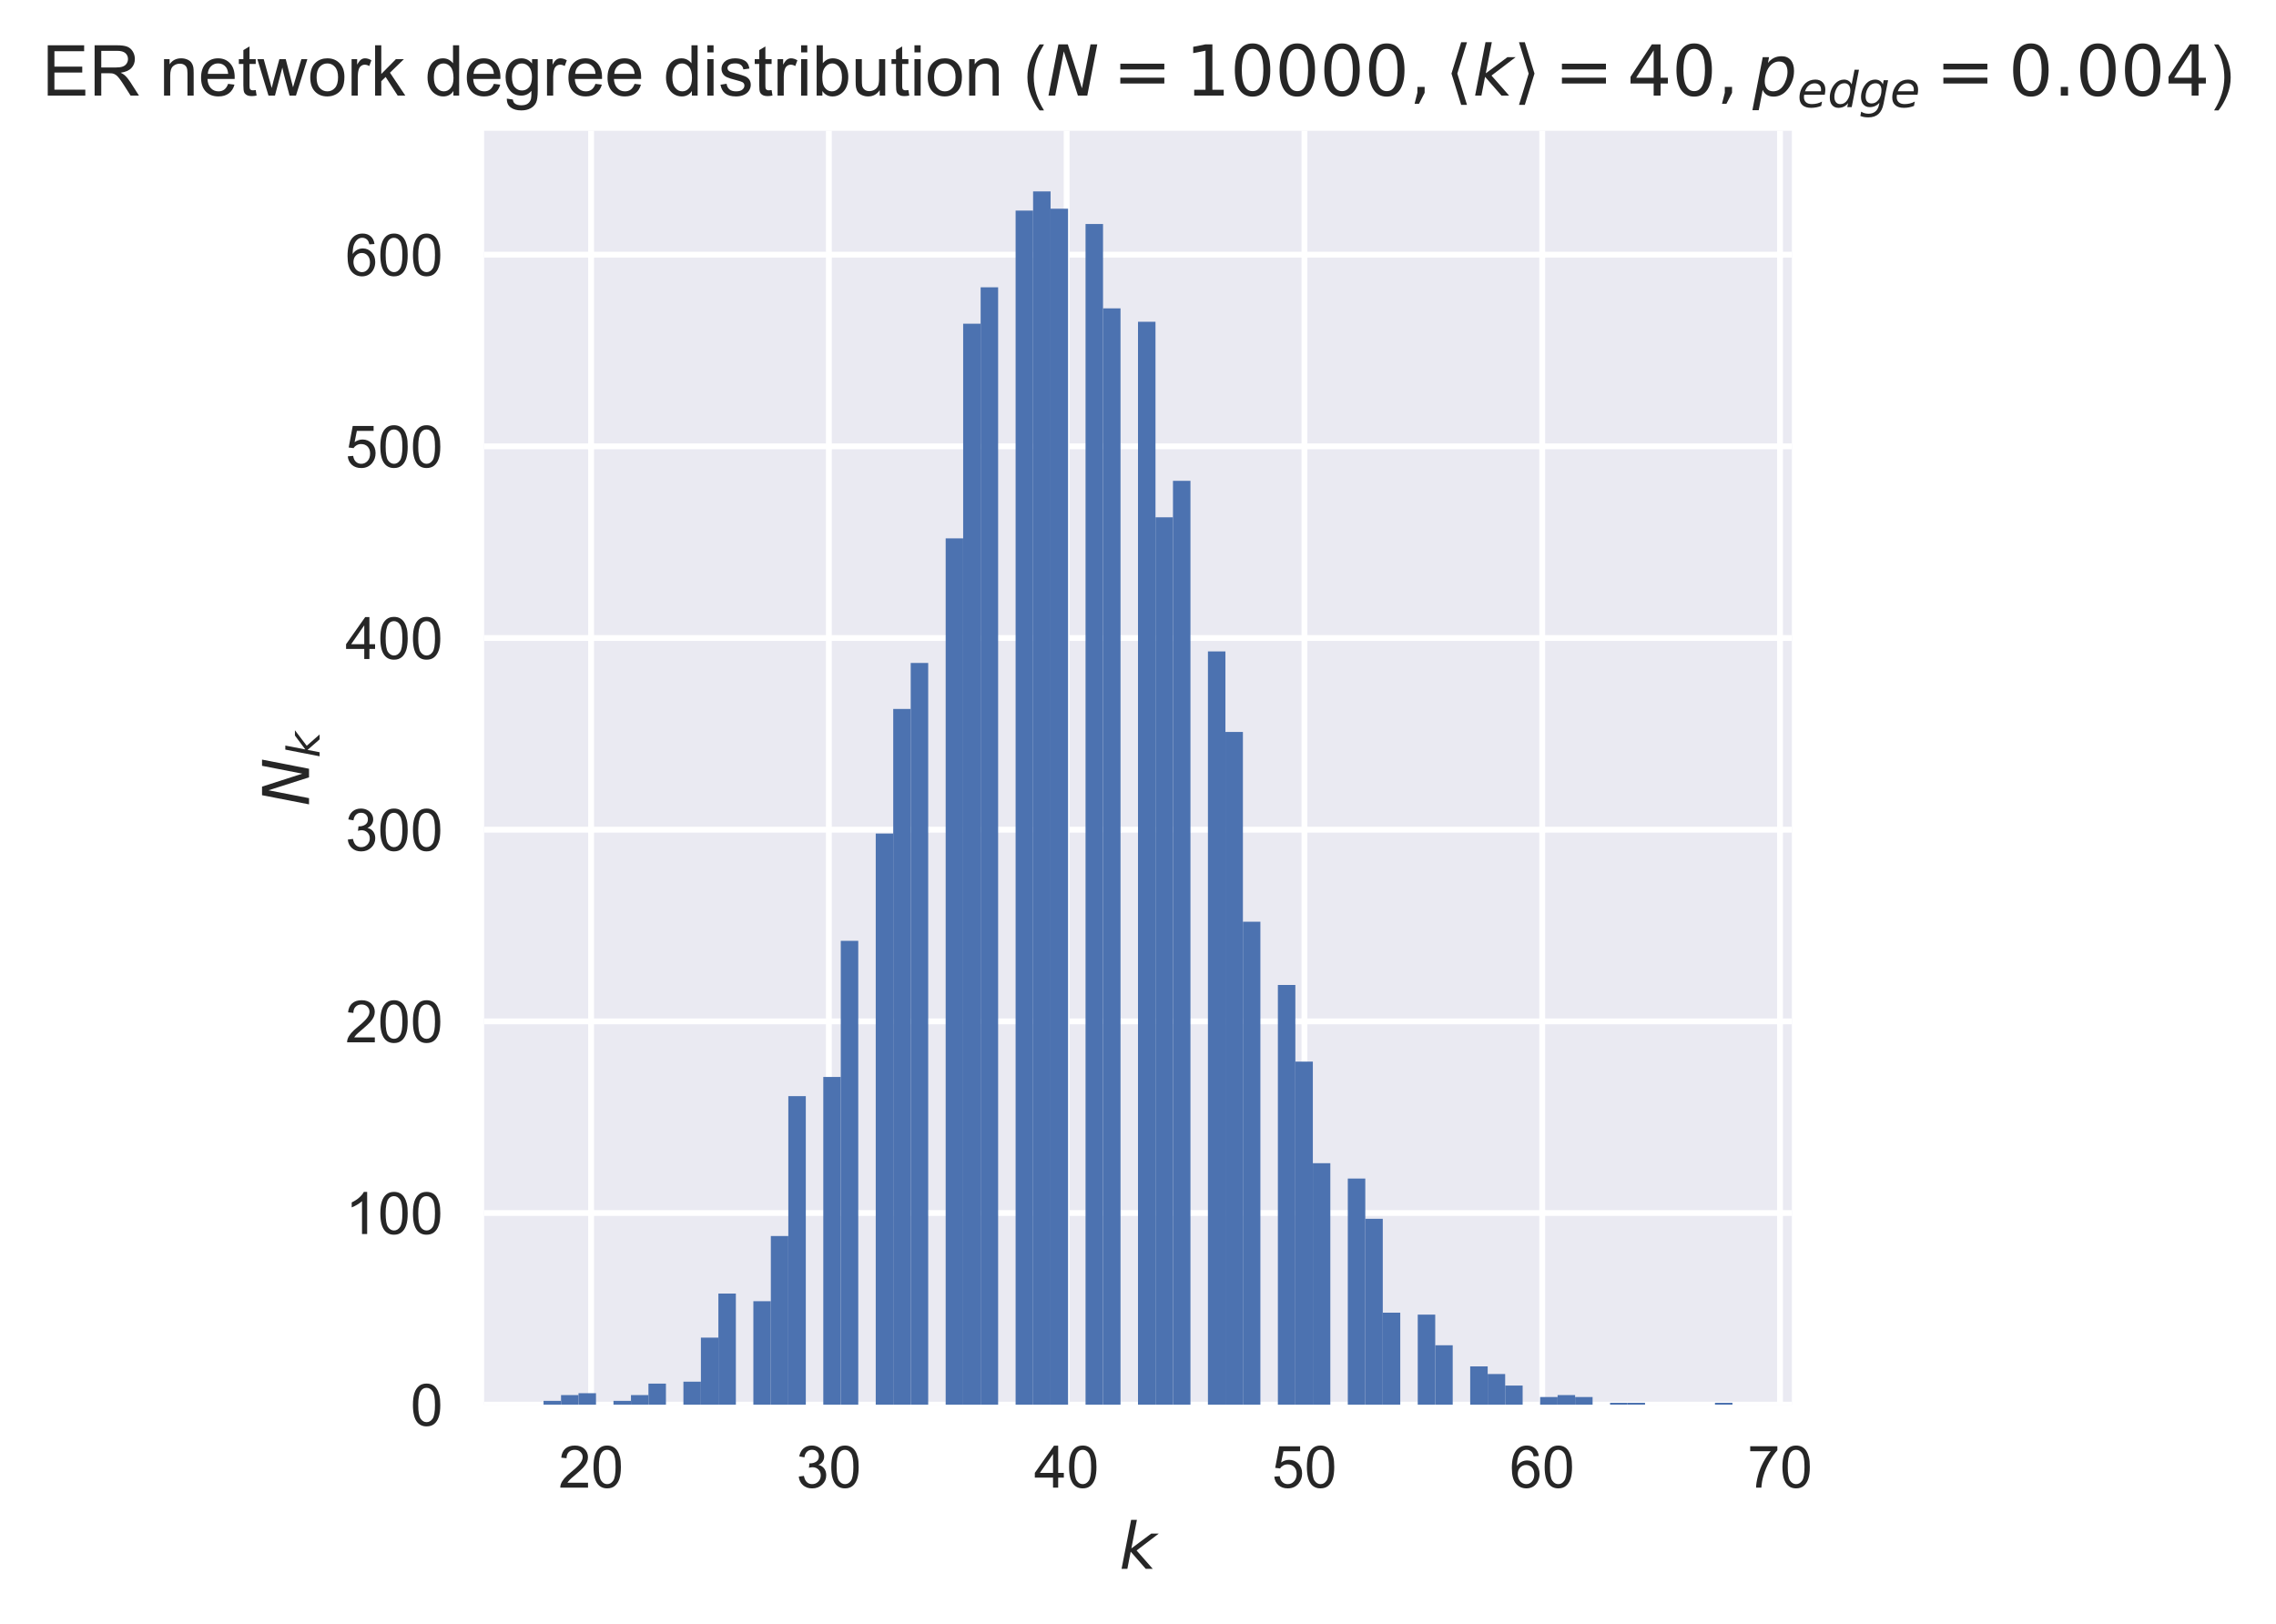 <?xml version="1.0" encoding="utf-8" standalone="no"?>
<!DOCTYPE svg PUBLIC "-//W3C//DTD SVG 1.1//EN"
  "http://www.w3.org/Graphics/SVG/1.1/DTD/svg11.dtd">
<!-- Created with matplotlib (https://matplotlib.org/) -->
<svg height="277.165pt" version="1.1" viewBox="0 0 388.44 277.165" width="388.44pt" xmlns="http://www.w3.org/2000/svg" xmlns:xlink="http://www.w3.org/1999/xlink">
 <defs>
  <style type="text/css">
*{stroke-linecap:butt;stroke-linejoin:round;}
  </style>
 </defs>
 <g id="figure_1">
  <g id="patch_1">
   <path d="M 0 277.165 
L 388.44 277.165 
L 388.44 0 
L 0 0 
z
" style="fill:#ffffff;"/>
  </g>
  <g id="axes_1">
   <g id="patch_2">
    <path d="M 82.62 239.76 
L 305.82 239.76 
L 305.82 22.32 
L 82.62 22.32 
z
" style="fill:#eaeaf2;"/>
   </g>
   <g id="matplotlib.axis_1">
    <g id="xtick_1">
     <g id="line2d_1">
      <path clip-path="url(#pce5bb30e18)" d="M 100.882 239.76 
L 100.882 22.32 
" style="fill:none;stroke:#ffffff;stroke-linecap:round;"/>
     </g>
     <g id="line2d_2"/>
     <g id="text_1">
      <!-- 20 -->
      <defs>
       <path d="M 50.344 8.453 
L 50.344 0 
L 3.031 0 
Q 2.938 3.172 4.047 6.109 
Q 5.859 10.938 9.828 15.625 
Q 13.812 20.312 21.344 26.469 
Q 33.016 36.031 37.109 41.625 
Q 41.219 47.219 41.219 52.203 
Q 41.219 57.422 37.469 61 
Q 33.734 64.594 27.734 64.594 
Q 21.391 64.594 17.578 60.781 
Q 13.766 56.984 13.719 50.25 
L 4.688 51.172 
Q 5.609 61.281 11.656 66.578 
Q 17.719 71.875 27.938 71.875 
Q 38.234 71.875 44.234 66.156 
Q 50.25 60.453 50.25 52 
Q 50.25 47.703 48.484 43.547 
Q 46.734 39.406 42.656 34.812 
Q 38.578 30.219 29.109 22.219 
Q 21.188 15.578 18.938 13.203 
Q 16.703 10.844 15.234 8.453 
z
" id="ArialMT-50"/>
       <path d="M 4.156 35.297 
Q 4.156 48 6.766 55.734 
Q 9.375 63.484 14.516 67.672 
Q 19.672 71.875 27.484 71.875 
Q 33.25 71.875 37.594 69.547 
Q 41.938 67.234 44.766 62.859 
Q 47.609 58.5 49.219 52.219 
Q 50.828 45.953 50.828 35.297 
Q 50.828 22.703 48.234 14.969 
Q 45.656 7.234 40.5 3 
Q 35.359 -1.219 27.484 -1.219 
Q 17.141 -1.219 11.234 6.203 
Q 4.156 15.141 4.156 35.297 
z
M 13.188 35.297 
Q 13.188 17.672 17.312 11.828 
Q 21.438 6 27.484 6 
Q 33.547 6 37.672 11.859 
Q 41.797 17.719 41.797 35.297 
Q 41.797 52.984 37.672 58.781 
Q 33.547 64.594 27.391 64.594 
Q 21.344 64.594 17.719 59.469 
Q 13.188 52.938 13.188 35.297 
z
" id="ArialMT-48"/>
      </defs>
      <g style="fill:#262626;" transform="translate(95.321 253.918)scale(0.1 -0.1)">
       <use xlink:href="#ArialMT-50"/>
       <use x="55.615" xlink:href="#ArialMT-48"/>
      </g>
     </g>
    </g>
    <g id="xtick_2">
     <g id="line2d_3">
      <path clip-path="url(#pce5bb30e18)" d="M 141.464 239.76 
L 141.464 22.32 
" style="fill:none;stroke:#ffffff;stroke-linecap:round;"/>
     </g>
     <g id="line2d_4"/>
     <g id="text_2">
      <!-- 30 -->
      <defs>
       <path d="M 4.203 18.891 
L 12.984 20.062 
Q 14.5 12.594 18.141 9.297 
Q 21.781 6 27 6 
Q 33.203 6 37.469 10.297 
Q 41.75 14.594 41.75 20.953 
Q 41.75 27 37.797 30.922 
Q 33.844 34.859 27.734 34.859 
Q 25.25 34.859 21.531 33.891 
L 22.516 41.609 
Q 23.391 41.5 23.922 41.5 
Q 29.547 41.5 34.031 44.422 
Q 38.531 47.359 38.531 53.469 
Q 38.531 58.297 35.25 61.469 
Q 31.984 64.656 26.812 64.656 
Q 21.688 64.656 18.266 61.422 
Q 14.844 58.203 13.875 51.766 
L 5.078 53.328 
Q 6.688 62.156 12.391 67.016 
Q 18.109 71.875 26.609 71.875 
Q 32.469 71.875 37.391 69.359 
Q 42.328 66.844 44.938 62.5 
Q 47.562 58.156 47.562 53.266 
Q 47.562 48.641 45.062 44.828 
Q 42.578 41.016 37.703 38.766 
Q 44.047 37.312 47.562 32.688 
Q 51.078 28.078 51.078 21.141 
Q 51.078 11.766 44.234 5.25 
Q 37.406 -1.266 26.953 -1.266 
Q 17.531 -1.266 11.297 4.344 
Q 5.078 9.969 4.203 18.891 
z
" id="ArialMT-51"/>
      </defs>
      <g style="fill:#262626;" transform="translate(135.903 253.918)scale(0.1 -0.1)">
       <use xlink:href="#ArialMT-51"/>
       <use x="55.615" xlink:href="#ArialMT-48"/>
      </g>
     </g>
    </g>
    <g id="xtick_3">
     <g id="line2d_5">
      <path clip-path="url(#pce5bb30e18)" d="M 182.045 239.76 
L 182.045 22.32 
" style="fill:none;stroke:#ffffff;stroke-linecap:round;"/>
     </g>
     <g id="line2d_6"/>
     <g id="text_3">
      <!-- 40 -->
      <defs>
       <path d="M 32.328 0 
L 32.328 17.141 
L 1.266 17.141 
L 1.266 25.203 
L 33.938 71.578 
L 41.109 71.578 
L 41.109 25.203 
L 50.781 25.203 
L 50.781 17.141 
L 41.109 17.141 
L 41.109 0 
z
M 32.328 25.203 
L 32.328 57.469 
L 9.906 25.203 
z
" id="ArialMT-52"/>
      </defs>
      <g style="fill:#262626;" transform="translate(176.485 253.918)scale(0.1 -0.1)">
       <use xlink:href="#ArialMT-52"/>
       <use x="55.615" xlink:href="#ArialMT-48"/>
      </g>
     </g>
    </g>
    <g id="xtick_4">
     <g id="line2d_7">
      <path clip-path="url(#pce5bb30e18)" d="M 222.627 239.76 
L 222.627 22.32 
" style="fill:none;stroke:#ffffff;stroke-linecap:round;"/>
     </g>
     <g id="line2d_8"/>
     <g id="text_4">
      <!-- 50 -->
      <defs>
       <path d="M 4.156 18.75 
L 13.375 19.531 
Q 14.406 12.797 18.141 9.391 
Q 21.875 6 27.156 6 
Q 33.5 6 37.891 10.781 
Q 42.281 15.578 42.281 23.484 
Q 42.281 31 38.062 35.344 
Q 33.844 39.703 27 39.703 
Q 22.75 39.703 19.328 37.766 
Q 15.922 35.844 13.969 32.766 
L 5.719 33.844 
L 12.641 70.609 
L 48.25 70.609 
L 48.25 62.203 
L 19.672 62.203 
L 15.828 42.969 
Q 22.266 47.469 29.344 47.469 
Q 38.719 47.469 45.156 40.969 
Q 51.609 34.469 51.609 24.266 
Q 51.609 14.547 45.953 7.469 
Q 39.062 -1.219 27.156 -1.219 
Q 17.391 -1.219 11.203 4.25 
Q 5.031 9.719 4.156 18.75 
z
" id="ArialMT-53"/>
      </defs>
      <g style="fill:#262626;" transform="translate(217.066 253.918)scale(0.1 -0.1)">
       <use xlink:href="#ArialMT-53"/>
       <use x="55.615" xlink:href="#ArialMT-48"/>
      </g>
     </g>
    </g>
    <g id="xtick_5">
     <g id="line2d_9">
      <path clip-path="url(#pce5bb30e18)" d="M 263.209 239.76 
L 263.209 22.32 
" style="fill:none;stroke:#ffffff;stroke-linecap:round;"/>
     </g>
     <g id="line2d_10"/>
     <g id="text_5">
      <!-- 60 -->
      <defs>
       <path d="M 49.75 54.047 
L 41.016 53.375 
Q 39.844 58.547 37.703 60.891 
Q 34.125 64.656 28.906 64.656 
Q 24.703 64.656 21.531 62.312 
Q 17.391 59.281 14.984 53.469 
Q 12.594 47.656 12.5 36.922 
Q 15.672 41.75 20.266 44.094 
Q 24.859 46.438 29.891 46.438 
Q 38.672 46.438 44.844 39.969 
Q 51.031 33.5 51.031 23.25 
Q 51.031 16.5 48.125 10.719 
Q 45.219 4.938 40.141 1.859 
Q 35.062 -1.219 28.609 -1.219 
Q 17.625 -1.219 10.688 6.859 
Q 3.766 14.938 3.766 33.5 
Q 3.766 54.25 11.422 63.672 
Q 18.109 71.875 29.438 71.875 
Q 37.891 71.875 43.281 67.141 
Q 48.688 62.406 49.75 54.047 
z
M 13.875 23.188 
Q 13.875 18.656 15.797 14.5 
Q 17.719 10.359 21.188 8.172 
Q 24.656 6 28.469 6 
Q 34.031 6 38.031 10.484 
Q 42.047 14.984 42.047 22.703 
Q 42.047 30.125 38.078 34.391 
Q 34.125 38.672 28.125 38.672 
Q 22.172 38.672 18.016 34.391 
Q 13.875 30.125 13.875 23.188 
z
" id="ArialMT-54"/>
      </defs>
      <g style="fill:#262626;" transform="translate(257.648 253.918)scale(0.1 -0.1)">
       <use xlink:href="#ArialMT-54"/>
       <use x="55.615" xlink:href="#ArialMT-48"/>
      </g>
     </g>
    </g>
    <g id="xtick_6">
     <g id="line2d_11">
      <path clip-path="url(#pce5bb30e18)" d="M 303.791 239.76 
L 303.791 22.32 
" style="fill:none;stroke:#ffffff;stroke-linecap:round;"/>
     </g>
     <g id="line2d_12"/>
     <g id="text_6">
      <!-- 70 -->
      <defs>
       <path d="M 4.734 62.203 
L 4.734 70.656 
L 51.078 70.656 
L 51.078 63.812 
Q 44.234 56.547 37.516 44.484 
Q 30.812 32.422 27.156 19.672 
Q 24.516 10.688 23.781 0 
L 14.75 0 
Q 14.891 8.453 18.062 20.406 
Q 21.234 32.375 27.172 43.484 
Q 33.109 54.594 39.797 62.203 
z
" id="ArialMT-55"/>
      </defs>
      <g style="fill:#262626;" transform="translate(298.23 253.918)scale(0.1 -0.1)">
       <use xlink:href="#ArialMT-55"/>
       <use x="55.615" xlink:href="#ArialMT-48"/>
      </g>
     </g>
    </g>
    <g id="text_7">
     <!-- $k$ -->
     <defs>
      <path d="M 18.312 75.984 
L 27.297 75.984 
L 18.703 31.688 
L 49.516 54.688 
L 61.188 54.688 
L 26.812 28.516 
L 51.906 0 
L 41.016 0 
L 17.672 26.703 
L 12.5 0 
L 3.516 0 
z
" id="DejaVuSans-Oblique-107"/>
     </defs>
     <g style="fill:#262626;" transform="translate(191.03 267.779)scale(0.11 -0.11)">
      <use transform="translate(0 0.016)" xlink:href="#DejaVuSans-Oblique-107"/>
     </g>
    </g>
   </g>
   <g id="matplotlib.axis_2">
    <g id="ytick_1">
     <g id="line2d_13">
      <path clip-path="url(#pce5bb30e18)" d="M 82.62 239.76 
L 305.82 239.76 
" style="fill:none;stroke:#ffffff;stroke-linecap:round;"/>
     </g>
     <g id="line2d_14"/>
     <g id="text_8">
      <!-- 0 -->
      <g style="fill:#262626;" transform="translate(70.059 243.339)scale(0.1 -0.1)">
       <use xlink:href="#ArialMT-48"/>
      </g>
     </g>
    </g>
    <g id="ytick_2">
     <g id="line2d_15">
      <path clip-path="url(#pce5bb30e18)" d="M 82.62 207.045 
L 305.82 207.045 
" style="fill:none;stroke:#ffffff;stroke-linecap:round;"/>
     </g>
     <g id="line2d_16"/>
     <g id="text_9">
      <!-- 100 -->
      <defs>
       <path d="M 37.25 0 
L 28.469 0 
L 28.469 56 
Q 25.297 52.984 20.141 49.953 
Q 14.984 46.922 10.891 45.406 
L 10.891 53.906 
Q 18.266 57.375 23.781 62.297 
Q 29.297 67.234 31.594 71.875 
L 37.25 71.875 
z
" id="ArialMT-49"/>
      </defs>
      <g style="fill:#262626;" transform="translate(58.937 210.624)scale(0.1 -0.1)">
       <use xlink:href="#ArialMT-49"/>
       <use x="55.615" xlink:href="#ArialMT-48"/>
       <use x="111.23" xlink:href="#ArialMT-48"/>
      </g>
     </g>
    </g>
    <g id="ytick_3">
     <g id="line2d_17">
      <path clip-path="url(#pce5bb30e18)" d="M 82.62 174.33 
L 305.82 174.33 
" style="fill:none;stroke:#ffffff;stroke-linecap:round;"/>
     </g>
     <g id="line2d_18"/>
     <g id="text_10">
      <!-- 200 -->
      <g style="fill:#262626;" transform="translate(58.937 177.909)scale(0.1 -0.1)">
       <use xlink:href="#ArialMT-50"/>
       <use x="55.615" xlink:href="#ArialMT-48"/>
       <use x="111.23" xlink:href="#ArialMT-48"/>
      </g>
     </g>
    </g>
    <g id="ytick_4">
     <g id="line2d_19">
      <path clip-path="url(#pce5bb30e18)" d="M 82.62 141.615 
L 305.82 141.615 
" style="fill:none;stroke:#ffffff;stroke-linecap:round;"/>
     </g>
     <g id="line2d_20"/>
     <g id="text_11">
      <!-- 300 -->
      <g style="fill:#262626;" transform="translate(58.937 145.194)scale(0.1 -0.1)">
       <use xlink:href="#ArialMT-51"/>
       <use x="55.615" xlink:href="#ArialMT-48"/>
       <use x="111.23" xlink:href="#ArialMT-48"/>
      </g>
     </g>
    </g>
    <g id="ytick_5">
     <g id="line2d_21">
      <path clip-path="url(#pce5bb30e18)" d="M 82.62 108.9 
L 305.82 108.9 
" style="fill:none;stroke:#ffffff;stroke-linecap:round;"/>
     </g>
     <g id="line2d_22"/>
     <g id="text_12">
      <!-- 400 -->
      <g style="fill:#262626;" transform="translate(58.937 112.479)scale(0.1 -0.1)">
       <use xlink:href="#ArialMT-52"/>
       <use x="55.615" xlink:href="#ArialMT-48"/>
       <use x="111.23" xlink:href="#ArialMT-48"/>
      </g>
     </g>
    </g>
    <g id="ytick_6">
     <g id="line2d_23">
      <path clip-path="url(#pce5bb30e18)" d="M 82.62 76.185 
L 305.82 76.185 
" style="fill:none;stroke:#ffffff;stroke-linecap:round;"/>
     </g>
     <g id="line2d_24"/>
     <g id="text_13">
      <!-- 500 -->
      <g style="fill:#262626;" transform="translate(58.937 79.764)scale(0.1 -0.1)">
       <use xlink:href="#ArialMT-53"/>
       <use x="55.615" xlink:href="#ArialMT-48"/>
       <use x="111.23" xlink:href="#ArialMT-48"/>
      </g>
     </g>
    </g>
    <g id="ytick_7">
     <g id="line2d_25">
      <path clip-path="url(#pce5bb30e18)" d="M 82.62 43.47 
L 305.82 43.47 
" style="fill:none;stroke:#ffffff;stroke-linecap:round;"/>
     </g>
     <g id="line2d_26"/>
     <g id="text_14">
      <!-- 600 -->
      <g style="fill:#262626;" transform="translate(58.937 47.049)scale(0.1 -0.1)">
       <use xlink:href="#ArialMT-54"/>
       <use x="55.615" xlink:href="#ArialMT-48"/>
       <use x="111.23" xlink:href="#ArialMT-48"/>
      </g>
     </g>
    </g>
    <g id="text_15">
     <!-- $N_k$ -->
     <defs>
      <path d="M 16.891 72.906 
L 30.172 72.906 
L 50.297 10.406 
L 62.5 72.906 
L 72.125 72.906 
L 57.906 0 
L 44.578 0 
L 24.516 62.891 
L 12.312 0 
L 2.688 0 
z
" id="DejaVuSans-Oblique-78"/>
     </defs>
     <g style="fill:#262626;" transform="translate(52.751 137.585)rotate(-90)scale(0.11 -0.11)">
      <use transform="translate(0 0.094)" xlink:href="#DejaVuSans-Oblique-78"/>
      <use transform="translate(74.805 -16.312)scale(0.7)" xlink:href="#DejaVuSans-Oblique-107"/>
     </g>
    </g>
   </g>
   <g id="patch_3">
    <path clip-path="url(#pce5bb30e18)" d="M 92.765 239.76 
L 95.749 239.76 
L 95.749 239.106 
L 92.765 239.106 
z
" style="fill:#4c72b0;"/>
   </g>
   <g id="patch_4">
    <path clip-path="url(#pce5bb30e18)" d="M 95.749 239.76 
L 98.733 239.76 
L 98.733 238.124 
L 95.749 238.124 
z
" style="fill:#4c72b0;"/>
   </g>
   <g id="patch_5">
    <path clip-path="url(#pce5bb30e18)" d="M 98.733 239.76 
L 101.717 239.76 
L 101.717 237.797 
L 98.733 237.797 
z
" style="fill:#4c72b0;"/>
   </g>
   <g id="patch_6">
    <path clip-path="url(#pce5bb30e18)" d="M 101.717 239.76 
L 104.701 239.76 
L 104.701 239.76 
L 101.717 239.76 
z
" style="fill:#4c72b0;"/>
   </g>
   <g id="patch_7">
    <path clip-path="url(#pce5bb30e18)" d="M 104.701 239.76 
L 107.685 239.76 
L 107.685 239.106 
L 104.701 239.106 
z
" style="fill:#4c72b0;"/>
   </g>
   <g id="patch_8">
    <path clip-path="url(#pce5bb30e18)" d="M 107.685 239.76 
L 110.669 239.76 
L 110.669 238.124 
L 107.685 238.124 
z
" style="fill:#4c72b0;"/>
   </g>
   <g id="patch_9">
    <path clip-path="url(#pce5bb30e18)" d="M 110.669 239.76 
L 113.653 239.76 
L 113.653 236.161 
L 110.669 236.161 
z
" style="fill:#4c72b0;"/>
   </g>
   <g id="patch_10">
    <path clip-path="url(#pce5bb30e18)" d="M 113.653 239.76 
L 116.637 239.76 
L 116.637 239.76 
L 113.653 239.76 
z
" style="fill:#4c72b0;"/>
   </g>
   <g id="patch_11">
    <path clip-path="url(#pce5bb30e18)" d="M 116.637 239.76 
L 119.621 239.76 
L 119.621 235.834 
L 116.637 235.834 
z
" style="fill:#4c72b0;"/>
   </g>
   <g id="patch_12">
    <path clip-path="url(#pce5bb30e18)" d="M 119.621 239.76 
L 122.605 239.76 
L 122.605 228.31 
L 119.621 228.31 
z
" style="fill:#4c72b0;"/>
   </g>
   <g id="patch_13">
    <path clip-path="url(#pce5bb30e18)" d="M 122.605 239.76 
L 125.589 239.76 
L 125.589 220.785 
L 122.605 220.785 
z
" style="fill:#4c72b0;"/>
   </g>
   <g id="patch_14">
    <path clip-path="url(#pce5bb30e18)" d="M 125.589 239.76 
L 128.573 239.76 
L 128.573 239.76 
L 125.589 239.76 
z
" style="fill:#4c72b0;"/>
   </g>
   <g id="patch_15">
    <path clip-path="url(#pce5bb30e18)" d="M 128.573 239.76 
L 131.557 239.76 
L 131.557 222.094 
L 128.573 222.094 
z
" style="fill:#4c72b0;"/>
   </g>
   <g id="patch_16">
    <path clip-path="url(#pce5bb30e18)" d="M 131.557 239.76 
L 134.541 239.76 
L 134.541 210.971 
L 131.557 210.971 
z
" style="fill:#4c72b0;"/>
   </g>
   <g id="patch_17">
    <path clip-path="url(#pce5bb30e18)" d="M 134.541 239.76 
L 137.525 239.76 
L 137.525 187.089 
L 134.541 187.089 
z
" style="fill:#4c72b0;"/>
   </g>
   <g id="patch_18">
    <path clip-path="url(#pce5bb30e18)" d="M 137.525 239.76 
L 140.509 239.76 
L 140.509 239.76 
L 137.525 239.76 
z
" style="fill:#4c72b0;"/>
   </g>
   <g id="patch_19">
    <path clip-path="url(#pce5bb30e18)" d="M 140.509 239.76 
L 143.493 239.76 
L 143.493 183.817 
L 140.509 183.817 
z
" style="fill:#4c72b0;"/>
   </g>
   <g id="patch_20">
    <path clip-path="url(#pce5bb30e18)" d="M 143.493 239.76 
L 146.477 239.76 
L 146.477 160.59 
L 143.493 160.59 
z
" style="fill:#4c72b0;"/>
   </g>
   <g id="patch_21">
    <path clip-path="url(#pce5bb30e18)" d="M 146.477 239.76 
L 149.461 239.76 
L 149.461 239.76 
L 146.477 239.76 
z
" style="fill:#4c72b0;"/>
   </g>
   <g id="patch_22">
    <path clip-path="url(#pce5bb30e18)" d="M 149.461 239.76 
L 152.445 239.76 
L 152.445 142.269 
L 149.461 142.269 
z
" style="fill:#4c72b0;"/>
   </g>
   <g id="patch_23">
    <path clip-path="url(#pce5bb30e18)" d="M 152.445 239.76 
L 155.429 239.76 
L 155.429 121.005 
L 152.445 121.005 
z
" style="fill:#4c72b0;"/>
   </g>
   <g id="patch_24">
    <path clip-path="url(#pce5bb30e18)" d="M 155.429 239.76 
L 158.413 239.76 
L 158.413 113.153 
L 155.429 113.153 
z
" style="fill:#4c72b0;"/>
   </g>
   <g id="patch_25">
    <path clip-path="url(#pce5bb30e18)" d="M 158.413 239.76 
L 161.396 239.76 
L 161.396 239.76 
L 158.413 239.76 
z
" style="fill:#4c72b0;"/>
   </g>
   <g id="patch_26">
    <path clip-path="url(#pce5bb30e18)" d="M 161.396 239.76 
L 164.38 239.76 
L 164.38 91.888 
L 161.396 91.888 
z
" style="fill:#4c72b0;"/>
   </g>
   <g id="patch_27">
    <path clip-path="url(#pce5bb30e18)" d="M 164.38 239.76 
L 167.364 239.76 
L 167.364 55.248 
L 164.38 55.248 
z
" style="fill:#4c72b0;"/>
   </g>
   <g id="patch_28">
    <path clip-path="url(#pce5bb30e18)" d="M 167.364 239.76 
L 170.348 239.76 
L 170.348 49.032 
L 167.364 49.032 
z
" style="fill:#4c72b0;"/>
   </g>
   <g id="patch_29">
    <path clip-path="url(#pce5bb30e18)" d="M 170.348 239.76 
L 173.332 239.76 
L 173.332 239.76 
L 170.348 239.76 
z
" style="fill:#4c72b0;"/>
   </g>
   <g id="patch_30">
    <path clip-path="url(#pce5bb30e18)" d="M 173.332 239.76 
L 176.316 239.76 
L 176.316 35.946 
L 173.332 35.946 
z
" style="fill:#4c72b0;"/>
   </g>
   <g id="patch_31">
    <path clip-path="url(#pce5bb30e18)" d="M 176.316 239.76 
L 179.3 239.76 
L 179.3 32.674 
L 176.316 32.674 
z
" style="fill:#4c72b0;"/>
   </g>
   <g id="patch_32">
    <path clip-path="url(#pce5bb30e18)" d="M 179.3 239.76 
L 182.284 239.76 
L 182.284 35.619 
L 179.3 35.619 
z
" style="fill:#4c72b0;"/>
   </g>
   <g id="patch_33">
    <path clip-path="url(#pce5bb30e18)" d="M 182.284 239.76 
L 185.268 239.76 
L 185.268 239.76 
L 182.284 239.76 
z
" style="fill:#4c72b0;"/>
   </g>
   <g id="patch_34">
    <path clip-path="url(#pce5bb30e18)" d="M 185.268 239.76 
L 188.252 239.76 
L 188.252 38.236 
L 185.268 38.236 
z
" style="fill:#4c72b0;"/>
   </g>
   <g id="patch_35">
    <path clip-path="url(#pce5bb30e18)" d="M 188.252 239.76 
L 191.236 239.76 
L 191.236 52.63 
L 188.252 52.63 
z
" style="fill:#4c72b0;"/>
   </g>
   <g id="patch_36">
    <path clip-path="url(#pce5bb30e18)" d="M 191.236 239.76 
L 194.22 239.76 
L 194.22 239.76 
L 191.236 239.76 
z
" style="fill:#4c72b0;"/>
   </g>
   <g id="patch_37">
    <path clip-path="url(#pce5bb30e18)" d="M 194.22 239.76 
L 197.204 239.76 
L 197.204 54.92 
L 194.22 54.92 
z
" style="fill:#4c72b0;"/>
   </g>
   <g id="patch_38">
    <path clip-path="url(#pce5bb30e18)" d="M 197.204 239.76 
L 200.188 239.76 
L 200.188 88.29 
L 197.204 88.29 
z
" style="fill:#4c72b0;"/>
   </g>
   <g id="patch_39">
    <path clip-path="url(#pce5bb30e18)" d="M 200.188 239.76 
L 203.172 239.76 
L 203.172 82.074 
L 200.188 82.074 
z
" style="fill:#4c72b0;"/>
   </g>
   <g id="patch_40">
    <path clip-path="url(#pce5bb30e18)" d="M 203.172 239.76 
L 206.156 239.76 
L 206.156 239.76 
L 203.172 239.76 
z
" style="fill:#4c72b0;"/>
   </g>
   <g id="patch_41">
    <path clip-path="url(#pce5bb30e18)" d="M 206.156 239.76 
L 209.14 239.76 
L 209.14 111.19 
L 206.156 111.19 
z
" style="fill:#4c72b0;"/>
   </g>
   <g id="patch_42">
    <path clip-path="url(#pce5bb30e18)" d="M 209.14 239.76 
L 212.124 239.76 
L 212.124 124.93 
L 209.14 124.93 
z
" style="fill:#4c72b0;"/>
   </g>
   <g id="patch_43">
    <path clip-path="url(#pce5bb30e18)" d="M 212.124 239.76 
L 215.108 239.76 
L 215.108 157.318 
L 212.124 157.318 
z
" style="fill:#4c72b0;"/>
   </g>
   <g id="patch_44">
    <path clip-path="url(#pce5bb30e18)" d="M 215.108 239.76 
L 218.092 239.76 
L 218.092 239.76 
L 215.108 239.76 
z
" style="fill:#4c72b0;"/>
   </g>
   <g id="patch_45">
    <path clip-path="url(#pce5bb30e18)" d="M 218.092 239.76 
L 221.076 239.76 
L 221.076 168.114 
L 218.092 168.114 
z
" style="fill:#4c72b0;"/>
   </g>
   <g id="patch_46">
    <path clip-path="url(#pce5bb30e18)" d="M 221.076 239.76 
L 224.06 239.76 
L 224.06 181.2 
L 221.076 181.2 
z
" style="fill:#4c72b0;"/>
   </g>
   <g id="patch_47">
    <path clip-path="url(#pce5bb30e18)" d="M 224.06 239.76 
L 227.044 239.76 
L 227.044 198.539 
L 224.06 198.539 
z
" style="fill:#4c72b0;"/>
   </g>
   <g id="patch_48">
    <path clip-path="url(#pce5bb30e18)" d="M 227.044 239.76 
L 230.027 239.76 
L 230.027 239.76 
L 227.044 239.76 
z
" style="fill:#4c72b0;"/>
   </g>
   <g id="patch_49">
    <path clip-path="url(#pce5bb30e18)" d="M 230.027 239.76 
L 233.011 239.76 
L 233.011 201.156 
L 230.027 201.156 
z
" style="fill:#4c72b0;"/>
   </g>
   <g id="patch_50">
    <path clip-path="url(#pce5bb30e18)" d="M 233.011 239.76 
L 235.995 239.76 
L 235.995 208.026 
L 233.011 208.026 
z
" style="fill:#4c72b0;"/>
   </g>
   <g id="patch_51">
    <path clip-path="url(#pce5bb30e18)" d="M 235.995 239.76 
L 238.979 239.76 
L 238.979 224.057 
L 235.995 224.057 
z
" style="fill:#4c72b0;"/>
   </g>
   <g id="patch_52">
    <path clip-path="url(#pce5bb30e18)" d="M 238.979 239.76 
L 241.963 239.76 
L 241.963 239.76 
L 238.979 239.76 
z
" style="fill:#4c72b0;"/>
   </g>
   <g id="patch_53">
    <path clip-path="url(#pce5bb30e18)" d="M 241.963 239.76 
L 244.947 239.76 
L 244.947 224.384 
L 241.963 224.384 
z
" style="fill:#4c72b0;"/>
   </g>
   <g id="patch_54">
    <path clip-path="url(#pce5bb30e18)" d="M 244.947 239.76 
L 247.931 239.76 
L 247.931 229.618 
L 244.947 229.618 
z
" style="fill:#4c72b0;"/>
   </g>
   <g id="patch_55">
    <path clip-path="url(#pce5bb30e18)" d="M 247.931 239.76 
L 250.915 239.76 
L 250.915 239.76 
L 247.931 239.76 
z
" style="fill:#4c72b0;"/>
   </g>
   <g id="patch_56">
    <path clip-path="url(#pce5bb30e18)" d="M 250.915 239.76 
L 253.899 239.76 
L 253.899 233.217 
L 250.915 233.217 
z
" style="fill:#4c72b0;"/>
   </g>
   <g id="patch_57">
    <path clip-path="url(#pce5bb30e18)" d="M 253.899 239.76 
L 256.883 239.76 
L 256.883 234.526 
L 253.899 234.526 
z
" style="fill:#4c72b0;"/>
   </g>
   <g id="patch_58">
    <path clip-path="url(#pce5bb30e18)" d="M 256.883 239.76 
L 259.867 239.76 
L 259.867 236.489 
L 256.883 236.489 
z
" style="fill:#4c72b0;"/>
   </g>
   <g id="patch_59">
    <path clip-path="url(#pce5bb30e18)" d="M 259.867 239.76 
L 262.851 239.76 
L 262.851 239.76 
L 259.867 239.76 
z
" style="fill:#4c72b0;"/>
   </g>
   <g id="patch_60">
    <path clip-path="url(#pce5bb30e18)" d="M 262.851 239.76 
L 265.835 239.76 
L 265.835 238.451 
L 262.851 238.451 
z
" style="fill:#4c72b0;"/>
   </g>
   <g id="patch_61">
    <path clip-path="url(#pce5bb30e18)" d="M 265.835 239.76 
L 268.819 239.76 
L 268.819 238.124 
L 265.835 238.124 
z
" style="fill:#4c72b0;"/>
   </g>
   <g id="patch_62">
    <path clip-path="url(#pce5bb30e18)" d="M 268.819 239.76 
L 271.803 239.76 
L 271.803 238.451 
L 268.819 238.451 
z
" style="fill:#4c72b0;"/>
   </g>
   <g id="patch_63">
    <path clip-path="url(#pce5bb30e18)" d="M 271.803 239.76 
L 274.787 239.76 
L 274.787 239.76 
L 271.803 239.76 
z
" style="fill:#4c72b0;"/>
   </g>
   <g id="patch_64">
    <path clip-path="url(#pce5bb30e18)" d="M 274.787 239.76 
L 277.771 239.76 
L 277.771 239.433 
L 274.787 239.433 
z
" style="fill:#4c72b0;"/>
   </g>
   <g id="patch_65">
    <path clip-path="url(#pce5bb30e18)" d="M 277.771 239.76 
L 280.755 239.76 
L 280.755 239.433 
L 277.771 239.433 
z
" style="fill:#4c72b0;"/>
   </g>
   <g id="patch_66">
    <path clip-path="url(#pce5bb30e18)" d="M 280.755 239.76 
L 283.739 239.76 
L 283.739 239.76 
L 280.755 239.76 
z
" style="fill:#4c72b0;"/>
   </g>
   <g id="patch_67">
    <path clip-path="url(#pce5bb30e18)" d="M 283.739 239.76 
L 286.723 239.76 
L 286.723 239.76 
L 283.739 239.76 
z
" style="fill:#4c72b0;"/>
   </g>
   <g id="patch_68">
    <path clip-path="url(#pce5bb30e18)" d="M 286.723 239.76 
L 289.707 239.76 
L 289.707 239.76 
L 286.723 239.76 
z
" style="fill:#4c72b0;"/>
   </g>
   <g id="patch_69">
    <path clip-path="url(#pce5bb30e18)" d="M 289.707 239.76 
L 292.691 239.76 
L 292.691 239.76 
L 289.707 239.76 
z
" style="fill:#4c72b0;"/>
   </g>
   <g id="patch_70">
    <path clip-path="url(#pce5bb30e18)" d="M 292.691 239.76 
L 295.675 239.76 
L 295.675 239.433 
L 292.691 239.433 
z
" style="fill:#4c72b0;"/>
   </g>
   <g id="patch_71">
    <path d="M 82.62 239.76 
L 82.62 22.32 
" style="fill:none;"/>
   </g>
   <g id="patch_72">
    <path d="M 305.82 239.76 
L 305.82 22.32 
" style="fill:none;"/>
   </g>
   <g id="patch_73">
    <path d="M 82.62 239.76 
L 305.82 239.76 
" style="fill:none;"/>
   </g>
   <g id="patch_74">
    <path d="M 82.62 22.32 
L 305.82 22.32 
" style="fill:none;"/>
   </g>
   <g id="text_16">
    <!-- ER network degree distribution ($N = 10000, \langle k \rangle = 40, p_{edge} = 0.004$) -->
    <defs>
     <path d="M 7.906 0 
L 7.906 71.578 
L 59.672 71.578 
L 59.672 63.141 
L 17.391 63.141 
L 17.391 41.219 
L 56.984 41.219 
L 56.984 32.812 
L 17.391 32.812 
L 17.391 8.453 
L 61.328 8.453 
L 61.328 0 
z
" id="ArialMT-69"/>
     <path d="M 7.859 0 
L 7.859 71.578 
L 39.594 71.578 
Q 49.172 71.578 54.141 69.641 
Q 59.125 67.719 62.109 62.828 
Q 65.094 57.953 65.094 52.047 
Q 65.094 44.438 60.156 39.203 
Q 55.219 33.984 44.922 32.562 
Q 48.688 30.766 50.641 29 
Q 54.781 25.203 58.5 19.484 
L 70.953 0 
L 59.031 0 
L 49.562 14.891 
Q 45.406 21.344 42.719 24.75 
Q 40.047 28.172 37.922 29.531 
Q 35.797 30.906 33.594 31.453 
Q 31.984 31.781 28.328 31.781 
L 17.328 31.781 
L 17.328 0 
z
M 17.328 39.984 
L 37.703 39.984 
Q 44.188 39.984 47.844 41.328 
Q 51.516 42.672 53.422 45.625 
Q 55.328 48.578 55.328 52.047 
Q 55.328 57.125 51.641 60.391 
Q 47.953 63.672 39.984 63.672 
L 17.328 63.672 
z
" id="ArialMT-82"/>
     <path id="ArialMT-32"/>
     <path d="M 6.594 0 
L 6.594 51.859 
L 14.5 51.859 
L 14.5 44.484 
Q 20.219 53.031 31 53.031 
Q 35.688 53.031 39.625 51.344 
Q 43.562 49.656 45.516 46.922 
Q 47.469 44.188 48.25 40.438 
Q 48.734 37.984 48.734 31.891 
L 48.734 0 
L 39.938 0 
L 39.938 31.547 
Q 39.938 36.922 38.906 39.578 
Q 37.891 42.234 35.281 43.812 
Q 32.672 45.406 29.156 45.406 
Q 23.531 45.406 19.453 41.844 
Q 15.375 38.281 15.375 28.328 
L 15.375 0 
z
" id="ArialMT-110"/>
     <path d="M 42.094 16.703 
L 51.172 15.578 
Q 49.031 7.625 43.219 3.219 
Q 37.406 -1.172 28.375 -1.172 
Q 17 -1.172 10.328 5.828 
Q 3.656 12.844 3.656 25.484 
Q 3.656 38.578 10.391 45.797 
Q 17.141 53.031 27.875 53.031 
Q 38.281 53.031 44.875 45.953 
Q 51.469 38.875 51.469 26.031 
Q 51.469 25.25 51.422 23.688 
L 12.75 23.688 
Q 13.234 15.141 17.578 10.594 
Q 21.922 6.062 28.422 6.062 
Q 33.25 6.062 36.672 8.594 
Q 40.094 11.141 42.094 16.703 
z
M 13.234 30.906 
L 42.188 30.906 
Q 41.609 37.453 38.875 40.719 
Q 34.672 45.797 27.984 45.797 
Q 21.922 45.797 17.797 41.75 
Q 13.672 37.703 13.234 30.906 
z
" id="ArialMT-101"/>
     <path d="M 25.781 7.859 
L 27.047 0.094 
Q 23.344 -0.688 20.406 -0.688 
Q 15.625 -0.688 12.984 0.828 
Q 10.359 2.344 9.281 4.812 
Q 8.203 7.281 8.203 15.188 
L 8.203 45.016 
L 1.766 45.016 
L 1.766 51.859 
L 8.203 51.859 
L 8.203 64.703 
L 16.938 69.969 
L 16.938 51.859 
L 25.781 51.859 
L 25.781 45.016 
L 16.938 45.016 
L 16.938 14.703 
Q 16.938 10.938 17.406 9.859 
Q 17.875 8.797 18.922 8.156 
Q 19.969 7.516 21.922 7.516 
Q 23.391 7.516 25.781 7.859 
z
" id="ArialMT-116"/>
     <path d="M 16.156 0 
L 0.297 51.859 
L 9.375 51.859 
L 17.625 21.922 
L 20.703 10.797 
Q 20.906 11.625 23.391 21.484 
L 31.641 51.859 
L 40.672 51.859 
L 48.438 21.781 
L 51.031 11.859 
L 54 21.875 
L 62.891 51.859 
L 71.438 51.859 
L 55.219 0 
L 46.094 0 
L 37.844 31.062 
L 35.844 39.891 
L 25.344 0 
z
" id="ArialMT-119"/>
     <path d="M 3.328 25.922 
Q 3.328 40.328 11.328 47.266 
Q 18.016 53.031 27.641 53.031 
Q 38.328 53.031 45.109 46.016 
Q 51.906 39.016 51.906 26.656 
Q 51.906 16.656 48.906 10.906 
Q 45.906 5.172 40.156 2 
Q 34.422 -1.172 27.641 -1.172 
Q 16.75 -1.172 10.031 5.812 
Q 3.328 12.797 3.328 25.922 
z
M 12.359 25.922 
Q 12.359 15.969 16.703 11.016 
Q 21.047 6.062 27.641 6.062 
Q 34.188 6.062 38.531 11.031 
Q 42.875 16.016 42.875 26.219 
Q 42.875 35.844 38.5 40.797 
Q 34.125 45.75 27.641 45.75 
Q 21.047 45.75 16.703 40.812 
Q 12.359 35.891 12.359 25.922 
z
" id="ArialMT-111"/>
     <path d="M 6.5 0 
L 6.5 51.859 
L 14.406 51.859 
L 14.406 44 
Q 17.438 49.516 20 51.266 
Q 22.562 53.031 25.641 53.031 
Q 30.078 53.031 34.672 50.203 
L 31.641 42.047 
Q 28.422 43.953 25.203 43.953 
Q 22.312 43.953 20.016 42.219 
Q 17.719 40.484 16.75 37.406 
Q 15.281 32.719 15.281 27.156 
L 15.281 0 
z
" id="ArialMT-114"/>
     <path d="M 6.641 0 
L 6.641 71.578 
L 15.438 71.578 
L 15.438 30.766 
L 36.234 51.859 
L 47.609 51.859 
L 27.781 32.625 
L 49.609 0 
L 38.766 0 
L 21.625 26.516 
L 15.438 20.562 
L 15.438 0 
z
" id="ArialMT-107"/>
     <path d="M 40.234 0 
L 40.234 6.547 
Q 35.297 -1.172 25.734 -1.172 
Q 19.531 -1.172 14.328 2.25 
Q 9.125 5.672 6.266 11.797 
Q 3.422 17.922 3.422 25.875 
Q 3.422 33.641 6 39.969 
Q 8.594 46.297 13.766 49.656 
Q 18.953 53.031 25.344 53.031 
Q 30.031 53.031 33.688 51.047 
Q 37.359 49.078 39.656 45.906 
L 39.656 71.578 
L 48.391 71.578 
L 48.391 0 
z
M 12.453 25.875 
Q 12.453 15.922 16.641 10.984 
Q 20.844 6.062 26.562 6.062 
Q 32.328 6.062 36.344 10.766 
Q 40.375 15.484 40.375 25.141 
Q 40.375 35.797 36.266 40.766 
Q 32.172 45.75 26.172 45.75 
Q 20.312 45.75 16.375 40.969 
Q 12.453 36.188 12.453 25.875 
z
" id="ArialMT-100"/>
     <path d="M 4.984 -4.297 
L 13.531 -5.562 
Q 14.062 -9.516 16.5 -11.328 
Q 19.781 -13.766 25.438 -13.766 
Q 31.547 -13.766 34.859 -11.328 
Q 38.188 -8.891 39.359 -4.5 
Q 40.047 -1.812 39.984 6.781 
Q 34.234 0 25.641 0 
Q 14.938 0 9.078 7.719 
Q 3.219 15.438 3.219 26.219 
Q 3.219 33.641 5.906 39.906 
Q 8.594 46.188 13.688 49.609 
Q 18.797 53.031 25.688 53.031 
Q 34.859 53.031 40.828 45.609 
L 40.828 51.859 
L 48.922 51.859 
L 48.922 7.031 
Q 48.922 -5.078 46.453 -10.125 
Q 44 -15.188 38.641 -18.109 
Q 33.297 -21.047 25.484 -21.047 
Q 16.219 -21.047 10.5 -16.875 
Q 4.781 -12.703 4.984 -4.297 
z
M 12.25 26.859 
Q 12.25 16.656 16.297 11.969 
Q 20.359 7.281 26.469 7.281 
Q 32.516 7.281 36.609 11.938 
Q 40.719 16.609 40.719 26.562 
Q 40.719 36.078 36.5 40.906 
Q 32.281 45.75 26.312 45.75 
Q 20.453 45.75 16.344 40.984 
Q 12.25 36.234 12.25 26.859 
z
" id="ArialMT-103"/>
     <path d="M 6.641 61.469 
L 6.641 71.578 
L 15.438 71.578 
L 15.438 61.469 
z
M 6.641 0 
L 6.641 51.859 
L 15.438 51.859 
L 15.438 0 
z
" id="ArialMT-105"/>
     <path d="M 3.078 15.484 
L 11.766 16.844 
Q 12.5 11.625 15.844 8.844 
Q 19.188 6.062 25.203 6.062 
Q 31.25 6.062 34.172 8.516 
Q 37.109 10.984 37.109 14.312 
Q 37.109 17.281 34.516 19 
Q 32.719 20.172 25.531 21.969 
Q 15.875 24.422 12.141 26.203 
Q 8.406 27.984 6.469 31.125 
Q 4.547 34.281 4.547 38.094 
Q 4.547 41.547 6.125 44.5 
Q 7.719 47.469 10.453 49.422 
Q 12.5 50.922 16.031 51.969 
Q 19.578 53.031 23.641 53.031 
Q 29.734 53.031 34.344 51.266 
Q 38.969 49.516 41.156 46.5 
Q 43.359 43.5 44.188 38.484 
L 35.594 37.312 
Q 35.016 41.312 32.203 43.547 
Q 29.391 45.797 24.266 45.797 
Q 18.219 45.797 15.625 43.797 
Q 13.031 41.797 13.031 39.109 
Q 13.031 37.406 14.109 36.031 
Q 15.188 34.625 17.484 33.688 
Q 18.797 33.203 25.25 31.453 
Q 34.578 28.953 38.25 27.359 
Q 41.938 25.781 44.031 22.75 
Q 46.141 19.734 46.141 15.234 
Q 46.141 10.844 43.578 6.953 
Q 41.016 3.078 36.172 0.953 
Q 31.344 -1.172 25.25 -1.172 
Q 15.141 -1.172 9.844 3.031 
Q 4.547 7.234 3.078 15.484 
z
" id="ArialMT-115"/>
     <path d="M 14.703 0 
L 6.547 0 
L 6.547 71.578 
L 15.328 71.578 
L 15.328 46.047 
Q 20.906 53.031 29.547 53.031 
Q 34.328 53.031 38.594 51.094 
Q 42.875 49.172 45.625 45.672 
Q 48.391 42.188 49.953 37.25 
Q 51.516 32.328 51.516 26.703 
Q 51.516 13.375 44.922 6.094 
Q 38.328 -1.172 29.109 -1.172 
Q 19.922 -1.172 14.703 6.5 
z
M 14.594 26.312 
Q 14.594 17 17.141 12.844 
Q 21.297 6.062 28.375 6.062 
Q 34.125 6.062 38.328 11.062 
Q 42.531 16.062 42.531 25.984 
Q 42.531 36.141 38.5 40.969 
Q 34.469 45.797 28.766 45.797 
Q 23 45.797 18.797 40.797 
Q 14.594 35.797 14.594 26.312 
z
" id="ArialMT-98"/>
     <path d="M 40.578 0 
L 40.578 7.625 
Q 34.516 -1.172 24.125 -1.172 
Q 19.531 -1.172 15.547 0.578 
Q 11.578 2.344 9.641 5 
Q 7.719 7.672 6.938 11.531 
Q 6.391 14.109 6.391 19.734 
L 6.391 51.859 
L 15.188 51.859 
L 15.188 23.094 
Q 15.188 16.219 15.719 13.812 
Q 16.547 10.359 19.234 8.375 
Q 21.922 6.391 25.875 6.391 
Q 29.828 6.391 33.297 8.422 
Q 36.766 10.453 38.203 13.938 
Q 39.656 17.438 39.656 24.078 
L 39.656 51.859 
L 48.438 51.859 
L 48.438 0 
z
" id="ArialMT-117"/>
     <path d="M 23.391 -21.047 
Q 16.109 -11.859 11.078 0.438 
Q 6.062 12.75 6.062 25.922 
Q 6.062 37.547 9.812 48.188 
Q 14.203 60.547 23.391 72.797 
L 29.688 72.797 
Q 23.781 62.641 21.875 58.297 
Q 18.891 51.562 17.188 44.234 
Q 15.094 35.109 15.094 25.875 
Q 15.094 2.391 29.688 -21.047 
z
" id="ArialMT-40"/>
     <path d="M 10.594 45.406 
L 73.188 45.406 
L 73.188 37.203 
L 10.594 37.203 
z
M 10.594 25.484 
L 73.188 25.484 
L 73.188 17.188 
L 10.594 17.188 
z
" id="DejaVuSans-61"/>
     <path d="M 12.406 8.297 
L 28.516 8.297 
L 28.516 63.922 
L 10.984 60.406 
L 10.984 69.391 
L 28.422 72.906 
L 38.281 72.906 
L 38.281 8.297 
L 54.391 8.297 
L 54.391 0 
L 12.406 0 
z
" id="DejaVuSans-49"/>
     <path d="M 31.781 66.406 
Q 24.172 66.406 20.328 58.906 
Q 16.5 51.422 16.5 36.375 
Q 16.5 21.391 20.328 13.891 
Q 24.172 6.391 31.781 6.391 
Q 39.453 6.391 43.281 13.891 
Q 47.125 21.391 47.125 36.375 
Q 47.125 51.422 43.281 58.906 
Q 39.453 66.406 31.781 66.406 
z
M 31.781 74.219 
Q 44.047 74.219 50.516 64.516 
Q 56.984 54.828 56.984 36.375 
Q 56.984 17.969 50.516 8.266 
Q 44.047 -1.422 31.781 -1.422 
Q 19.531 -1.422 13.062 8.266 
Q 6.594 17.969 6.594 36.375 
Q 6.594 54.828 13.062 64.516 
Q 19.531 74.219 31.781 74.219 
z
" id="DejaVuSans-48"/>
     <path d="M 11.719 12.406 
L 22.016 12.406 
L 22.016 4 
L 14.016 -11.625 
L 7.719 -11.625 
L 11.719 4 
z
" id="DejaVuSans-44"/>
     <path d="M 8.938 31.344 
L 22.703 75.875 
L 31 75.875 
L 17.234 31.344 
L 31 -13.188 
L 22.703 -13.188 
z
" id="DejaVuSans-10216"/>
     <path d="M 30.078 31.344 
L 16.312 -13.188 
L 8.016 -13.188 
L 21.781 31.344 
L 8.016 75.875 
L 16.312 75.875 
z
" id="DejaVuSans-10217"/>
     <path d="M 37.797 64.312 
L 12.891 25.391 
L 37.797 25.391 
z
M 35.203 72.906 
L 47.609 72.906 
L 47.609 25.391 
L 58.016 25.391 
L 58.016 17.188 
L 47.609 17.188 
L 47.609 0 
L 37.797 0 
L 37.797 17.188 
L 4.891 17.188 
L 4.891 26.703 
z
" id="DejaVuSans-52"/>
     <path d="M 49.609 33.688 
Q 49.609 40.875 46.484 44.672 
Q 43.359 48.484 37.5 48.484 
Q 33.5 48.484 29.859 46.438 
Q 26.219 44.391 23.391 40.484 
Q 20.609 36.625 18.938 31.156 
Q 17.281 25.688 17.281 20.312 
Q 17.281 13.484 20.406 9.797 
Q 23.531 6.109 29.297 6.109 
Q 33.547 6.109 37.188 8.109 
Q 40.828 10.109 43.406 13.922 
Q 46.188 17.922 47.891 23.344 
Q 49.609 28.766 49.609 33.688 
z
M 21.781 46.391 
Q 25.391 51.125 30.297 53.562 
Q 35.203 56 41.219 56 
Q 49.609 56 54.25 50.5 
Q 58.891 45.016 58.891 35.109 
Q 58.891 27 56 19.656 
Q 53.125 12.312 47.703 6.5 
Q 44.094 2.641 39.547 0.609 
Q 35.016 -1.422 29.984 -1.422 
Q 24.172 -1.422 20.219 1 
Q 16.266 3.422 14.312 8.203 
L 8.688 -20.797 
L -0.297 -20.797 
L 14.406 54.688 
L 23.391 54.688 
z
" id="DejaVuSans-Oblique-112"/>
     <path d="M 48.094 32.234 
Q 48.25 33.016 48.312 33.844 
Q 48.391 34.672 48.391 35.5 
Q 48.391 41.453 44.891 44.922 
Q 41.406 48.391 35.406 48.391 
Q 28.719 48.391 23.578 44.156 
Q 18.453 39.938 15.828 32.172 
z
M 55.906 25.203 
L 14.109 25.203 
Q 13.812 23.344 13.719 22.266 
Q 13.625 21.188 13.625 20.406 
Q 13.625 13.625 17.797 9.906 
Q 21.969 6.203 29.594 6.203 
Q 35.453 6.203 40.672 7.516 
Q 45.906 8.844 50.391 11.375 
L 48.688 2.484 
Q 43.844 0.531 38.688 -0.438 
Q 33.547 -1.422 28.219 -1.422 
Q 16.844 -1.422 10.719 4.016 
Q 4.594 9.469 4.594 19.484 
Q 4.594 28.031 7.641 35.375 
Q 10.688 42.719 16.609 48.484 
Q 20.406 52.094 25.656 54.047 
Q 30.906 56 36.812 56 
Q 46.094 56 51.578 50.438 
Q 57.078 44.875 57.078 35.5 
Q 57.078 33.25 56.781 30.688 
Q 56.5 28.125 55.906 25.203 
z
" id="DejaVuSans-Oblique-101"/>
     <path d="M 41.797 8.203 
Q 38.188 3.469 33.25 1.016 
Q 28.328 -1.422 22.312 -1.422 
Q 14.109 -1.422 9.344 4.172 
Q 4.594 9.766 4.594 19.484 
Q 4.594 27.594 7.469 34.938 
Q 10.359 42.281 15.828 48.094 
Q 19.438 51.953 23.969 53.969 
Q 28.516 56 33.5 56 
Q 38.766 56 42.797 53.453 
Q 46.828 50.922 49.031 46.188 
L 54.891 75.984 
L 63.922 75.984 
L 49.125 0 
L 40.094 0 
z
M 13.922 21.094 
Q 13.922 14.016 17.109 10.062 
Q 20.312 6.109 25.984 6.109 
Q 30.172 6.109 33.766 8.125 
Q 37.359 10.156 40.094 14.109 
Q 42.969 18.219 44.625 23.578 
Q 46.297 28.953 46.297 34.188 
Q 46.297 40.969 43.094 44.766 
Q 39.891 48.578 34.281 48.578 
Q 30.031 48.578 26.359 46.578 
Q 22.703 44.578 20.125 40.828 
Q 17.281 36.766 15.594 31.391 
Q 13.922 26.031 13.922 21.094 
z
" id="DejaVuSans-Oblique-100"/>
     <path d="M 59.625 54.688 
L 50.297 6.781 
Q 47.609 -7.125 40.016 -13.953 
Q 32.422 -20.797 19.578 -20.797 
Q 14.844 -20.797 10.781 -20.094 
Q 6.734 -19.391 3.219 -17.922 
L 4.891 -9.188 
Q 8.203 -11.328 11.906 -12.344 
Q 15.625 -13.375 19.828 -13.375 
Q 28.375 -13.375 33.859 -8.703 
Q 39.359 -4.047 41.109 4.688 
L 41.891 8.797 
Q 38.141 4.5 33.156 2.25 
Q 28.172 0 22.406 0 
Q 14.109 0 9.344 5.484 
Q 4.594 10.984 4.594 20.609 
Q 4.594 28.172 7.469 35.422 
Q 10.359 42.672 15.578 48.297 
Q 19.047 52 23.656 54 
Q 28.266 56 33.297 56 
Q 38.812 56 42.906 53.438 
Q 47.016 50.875 49.031 46.188 
L 50.594 54.688 
z
M 46.094 34.625 
Q 46.094 41.266 42.969 44.875 
Q 39.844 48.484 34.078 48.484 
Q 30.516 48.484 27.297 47.062 
Q 24.078 45.656 21.781 43.109 
Q 18.062 38.922 15.984 33.234 
Q 13.922 27.547 13.922 21.484 
Q 13.922 14.75 17.062 11.125 
Q 20.219 7.516 26.125 7.516 
Q 34.672 7.516 40.375 15.25 
Q 46.094 23 46.094 34.625 
z
" id="DejaVuSans-Oblique-103"/>
     <path d="M 10.688 12.406 
L 21 12.406 
L 21 0 
L 10.688 0 
z
" id="DejaVuSans-46"/>
     <path d="M 12.359 -21.047 
L 6.062 -21.047 
Q 20.656 2.391 20.656 25.875 
Q 20.656 35.062 18.562 44.094 
Q 16.891 51.422 13.922 58.156 
Q 12.016 62.547 6.062 72.797 
L 12.359 72.797 
Q 21.531 60.547 25.922 48.188 
Q 29.688 37.547 29.688 25.922 
Q 29.688 12.75 24.625 0.438 
Q 19.578 -11.859 12.359 -21.047 
z
" id="ArialMT-41"/>
    </defs>
    <g style="fill:#262626;" transform="translate(7.2 16.32)scale(0.12 -0.12)">
     <use transform="translate(0 0.016)" xlink:href="#ArialMT-69"/>
     <use transform="translate(66.699 0.016)" xlink:href="#ArialMT-82"/>
     <use transform="translate(138.916 0.016)" xlink:href="#ArialMT-32"/>
     <use transform="translate(166.699 0.016)" xlink:href="#ArialMT-110"/>
     <use transform="translate(222.314 0.016)" xlink:href="#ArialMT-101"/>
     <use transform="translate(277.93 0.016)" xlink:href="#ArialMT-116"/>
     <use transform="translate(305.713 0.016)" xlink:href="#ArialMT-119"/>
     <use transform="translate(377.93 0.016)" xlink:href="#ArialMT-111"/>
     <use transform="translate(433.545 0.016)" xlink:href="#ArialMT-114"/>
     <use transform="translate(466.846 0.016)" xlink:href="#ArialMT-107"/>
     <use transform="translate(516.846 0.016)" xlink:href="#ArialMT-32"/>
     <use transform="translate(544.629 0.016)" xlink:href="#ArialMT-100"/>
     <use transform="translate(600.244 0.016)" xlink:href="#ArialMT-101"/>
     <use transform="translate(655.859 0.016)" xlink:href="#ArialMT-103"/>
     <use transform="translate(711.475 0.016)" xlink:href="#ArialMT-114"/>
     <use transform="translate(744.775 0.016)" xlink:href="#ArialMT-101"/>
     <use transform="translate(800.391 0.016)" xlink:href="#ArialMT-101"/>
     <use transform="translate(856.006 0.016)" xlink:href="#ArialMT-32"/>
     <use transform="translate(883.789 0.016)" xlink:href="#ArialMT-100"/>
     <use transform="translate(939.404 0.016)" xlink:href="#ArialMT-105"/>
     <use transform="translate(961.621 0.016)" xlink:href="#ArialMT-115"/>
     <use transform="translate(1011.621 0.016)" xlink:href="#ArialMT-116"/>
     <use transform="translate(1039.404 0.016)" xlink:href="#ArialMT-114"/>
     <use transform="translate(1072.705 0.016)" xlink:href="#ArialMT-105"/>
     <use transform="translate(1094.922 0.016)" xlink:href="#ArialMT-98"/>
     <use transform="translate(1150.537 0.016)" xlink:href="#ArialMT-117"/>
     <use transform="translate(1206.152 0.016)" xlink:href="#ArialMT-116"/>
     <use transform="translate(1233.936 0.016)" xlink:href="#ArialMT-105"/>
     <use transform="translate(1256.152 0.016)" xlink:href="#ArialMT-111"/>
     <use transform="translate(1311.768 0.016)" xlink:href="#ArialMT-110"/>
     <use transform="translate(1367.383 0.016)" xlink:href="#ArialMT-32"/>
     <use transform="translate(1395.166 0.016)" xlink:href="#ArialMT-40"/>
     <use transform="translate(1428.467 0.016)" xlink:href="#DejaVuSans-Oblique-78"/>
     <use transform="translate(1522.754 0.016)" xlink:href="#DejaVuSans-61"/>
     <use transform="translate(1626.025 0.016)" xlink:href="#DejaVuSans-49"/>
     <use transform="translate(1689.648 0.016)" xlink:href="#DejaVuSans-48"/>
     <use transform="translate(1753.271 0.016)" xlink:href="#DejaVuSans-48"/>
     <use transform="translate(1816.895 0.016)" xlink:href="#DejaVuSans-48"/>
     <use transform="translate(1880.518 0.016)" xlink:href="#DejaVuSans-48"/>
     <use transform="translate(1944.141 0.016)" xlink:href="#DejaVuSans-44"/>
     <use transform="translate(1995.41 0.016)" xlink:href="#DejaVuSans-10216"/>
     <use transform="translate(2034.424 0.016)" xlink:href="#DejaVuSans-Oblique-107"/>
     <use transform="translate(2092.334 0.016)" xlink:href="#DejaVuSans-10217"/>
     <use transform="translate(2150.83 0.016)" xlink:href="#DejaVuSans-61"/>
     <use transform="translate(2254.102 0.016)" xlink:href="#DejaVuSans-52"/>
     <use transform="translate(2317.725 0.016)" xlink:href="#DejaVuSans-48"/>
     <use transform="translate(2381.348 0.016)" xlink:href="#DejaVuSans-44"/>
     <use transform="translate(2432.617 0.016)" xlink:href="#DejaVuSans-Oblique-112"/>
     <use transform="translate(2496.094 -16.391)scale(0.7)" xlink:href="#DejaVuSans-Oblique-101"/>
     <use transform="translate(2539.16 -16.391)scale(0.7)" xlink:href="#DejaVuSans-Oblique-100"/>
     <use transform="translate(2583.594 -16.391)scale(0.7)" xlink:href="#DejaVuSans-Oblique-103"/>
     <use transform="translate(2628.027 -16.391)scale(0.7)" xlink:href="#DejaVuSans-Oblique-101"/>
     <use transform="translate(2693.311 0.016)" xlink:href="#DejaVuSans-61"/>
     <use transform="translate(2796.582 0.016)" xlink:href="#DejaVuSans-48"/>
     <use transform="translate(2860.205 0.016)" xlink:href="#DejaVuSans-46"/>
     <use transform="translate(2891.992 0.016)" xlink:href="#DejaVuSans-48"/>
     <use transform="translate(2955.615 0.016)" xlink:href="#DejaVuSans-48"/>
     <use transform="translate(3019.238 0.016)" xlink:href="#DejaVuSans-52"/>
     <use transform="translate(3082.861 0.016)" xlink:href="#ArialMT-41"/>
    </g>
   </g>
  </g>
 </g>
 <defs>
  <clipPath id="pce5bb30e18">
   <rect height="217.44" width="223.2" x="82.62" y="22.32"/>
  </clipPath>
 </defs>
</svg>
